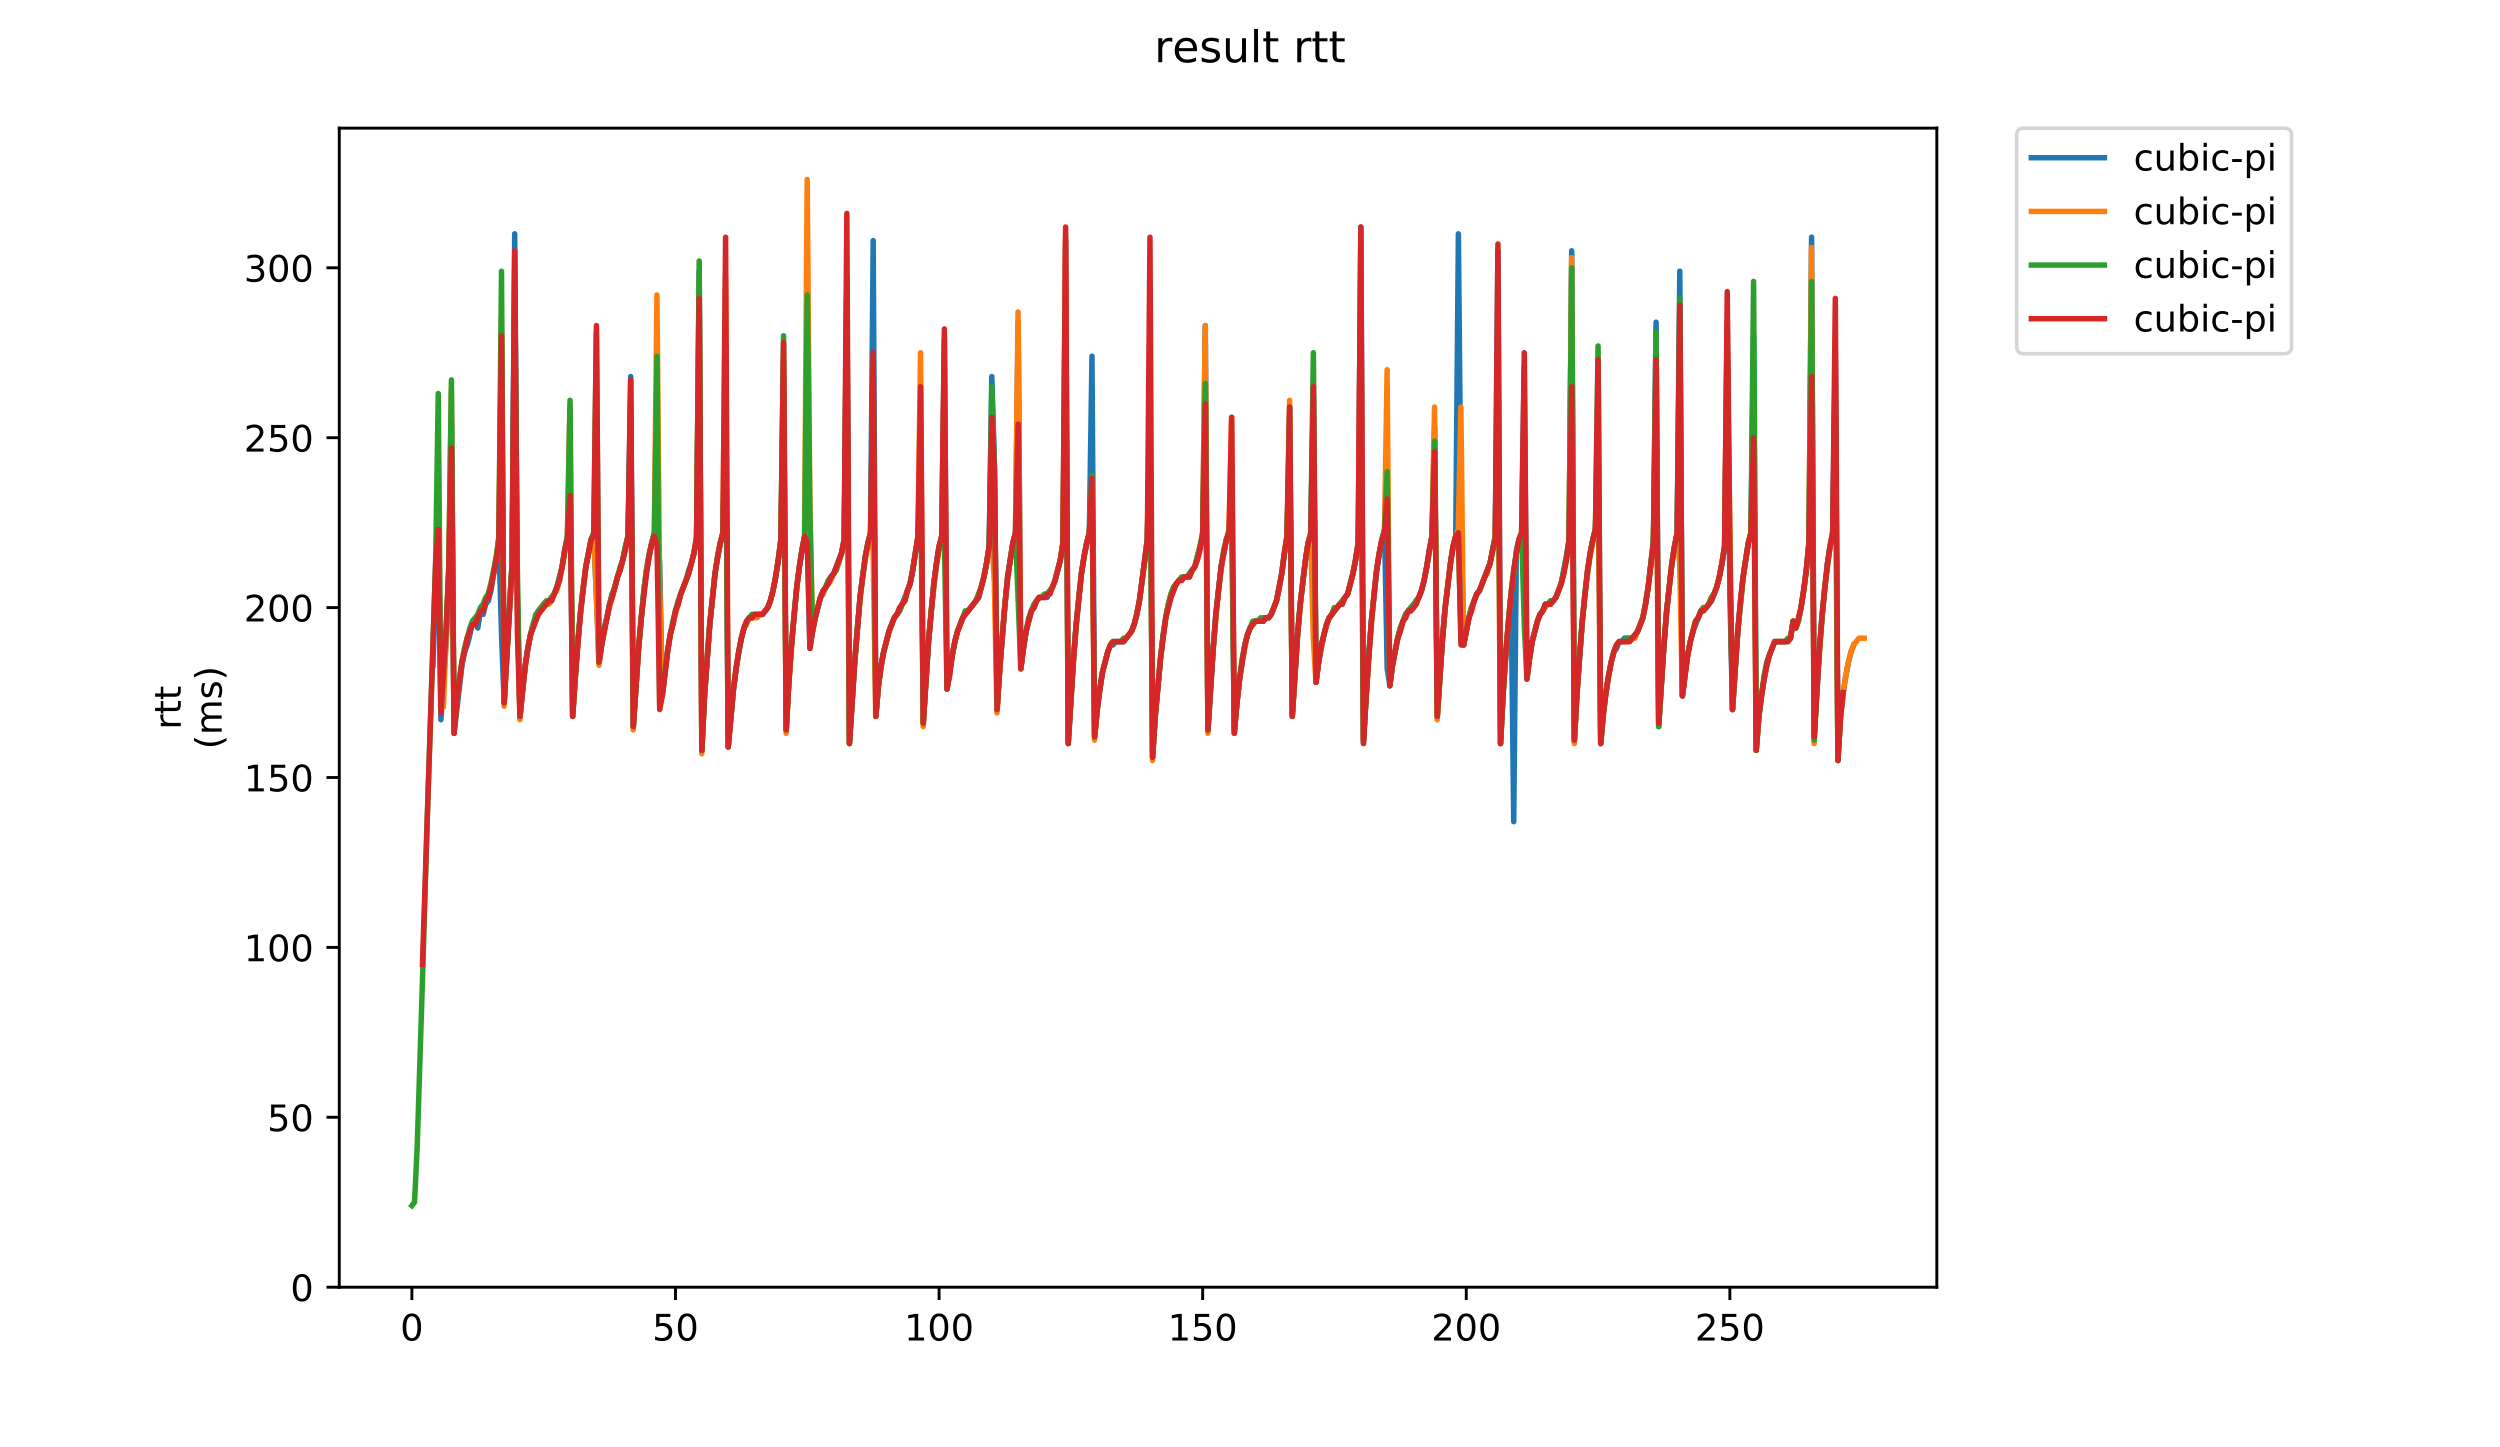 <?xml version="1.0" encoding="utf-8" standalone="no"?>
<!DOCTYPE svg PUBLIC "-//W3C//DTD SVG 1.1//EN"
  "http://www.w3.org/Graphics/SVG/1.1/DTD/svg11.dtd">
<!-- Created with matplotlib (https://matplotlib.org/) -->
<svg height="396pt" version="1.1" viewBox="0 0 684 396" width="684pt" xmlns="http://www.w3.org/2000/svg" xmlns:xlink="http://www.w3.org/1999/xlink">
 <defs>
  <style type="text/css">
*{stroke-linecap:butt;stroke-linejoin:round;}
  </style>
 </defs>
 <g id="figure_1">
  <g id="patch_1">
   <path d="M 0 396 
L 684 396 
L 684 0 
L 0 0 
z
" style="fill:#ffffff;"/>
  </g>
  <g id="axes_1">
   <g id="patch_2">
    <path d="M 92.824 352.174 
L 529.913 352.174 
L 529.913 35.062 
L 92.824 35.062 
z
" style="fill:#ffffff;"/>
   </g>
   <g id="matplotlib.axis_1">
    <g id="xtick_1">
     <g id="line2d_1">
      <defs>
       <path d="M 0 0 
L 0 3.5 
" id="me25f2b6594" style="stroke:#000000;stroke-width:0.8;"/>
      </defs>
      <g>
       <use style="stroke:#000000;stroke-width:0.8;" x="112.692" xlink:href="#me25f2b6594" y="352.174"/>
      </g>
     </g>
     <g id="text_1">
      <!-- 0 -->
      <defs>
       <path d="M 31.781 66.406 
Q 24.172 66.406 20.328 58.906 
Q 16.5 51.422 16.5 36.375 
Q 16.5 21.391 20.328 13.891 
Q 24.172 6.391 31.781 6.391 
Q 39.453 6.391 43.281 13.891 
Q 47.125 21.391 47.125 36.375 
Q 47.125 51.422 43.281 58.906 
Q 39.453 66.406 31.781 66.406 
z
M 31.781 74.219 
Q 44.047 74.219 50.516 64.516 
Q 56.984 54.828 56.984 36.375 
Q 56.984 17.969 50.516 8.266 
Q 44.047 -1.422 31.781 -1.422 
Q 19.531 -1.422 13.062 8.266 
Q 6.594 17.969 6.594 36.375 
Q 6.594 54.828 13.062 64.516 
Q 19.531 74.219 31.781 74.219 
z
" id="DejaVuSans-48"/>
      </defs>
      <g transform="translate(109.51 366.773)scale(0.1 -0.1)">
       <use xlink:href="#DejaVuSans-48"/>
      </g>
     </g>
    </g>
    <g id="xtick_2">
     <g id="line2d_2">
      <g>
       <use style="stroke:#000000;stroke-width:0.8;" x="184.811" xlink:href="#me25f2b6594" y="352.174"/>
      </g>
     </g>
     <g id="text_2">
      <!-- 50 -->
      <defs>
       <path d="M 10.797 72.906 
L 49.516 72.906 
L 49.516 64.594 
L 19.828 64.594 
L 19.828 46.734 
Q 21.969 47.469 24.109 47.828 
Q 26.266 48.188 28.422 48.188 
Q 40.625 48.188 47.75 41.5 
Q 54.891 34.812 54.891 23.391 
Q 54.891 11.625 47.562 5.094 
Q 40.234 -1.422 26.906 -1.422 
Q 22.312 -1.422 17.547 -0.641 
Q 12.797 0.141 7.719 1.703 
L 7.719 11.625 
Q 12.109 9.234 16.797 8.062 
Q 21.484 6.891 26.703 6.891 
Q 35.156 6.891 40.078 11.328 
Q 45.016 15.766 45.016 23.391 
Q 45.016 31 40.078 35.438 
Q 35.156 39.891 26.703 39.891 
Q 22.75 39.891 18.812 39.016 
Q 14.891 38.141 10.797 36.281 
z
" id="DejaVuSans-53"/>
      </defs>
      <g transform="translate(178.449 366.773)scale(0.1 -0.1)">
       <use xlink:href="#DejaVuSans-53"/>
       <use x="63.623" xlink:href="#DejaVuSans-48"/>
      </g>
     </g>
    </g>
    <g id="xtick_3">
     <g id="line2d_3">
      <g>
       <use style="stroke:#000000;stroke-width:0.8;" x="256.931" xlink:href="#me25f2b6594" y="352.174"/>
      </g>
     </g>
     <g id="text_3">
      <!-- 100 -->
      <defs>
       <path d="M 12.406 8.297 
L 28.516 8.297 
L 28.516 63.922 
L 10.984 60.406 
L 10.984 69.391 
L 28.422 72.906 
L 38.281 72.906 
L 38.281 8.297 
L 54.391 8.297 
L 54.391 0 
L 12.406 0 
z
" id="DejaVuSans-49"/>
      </defs>
      <g transform="translate(247.387 366.773)scale(0.1 -0.1)">
       <use xlink:href="#DejaVuSans-49"/>
       <use x="63.623" xlink:href="#DejaVuSans-48"/>
       <use x="127.246" xlink:href="#DejaVuSans-48"/>
      </g>
     </g>
    </g>
    <g id="xtick_4">
     <g id="line2d_4">
      <g>
       <use style="stroke:#000000;stroke-width:0.8;" x="329.051" xlink:href="#me25f2b6594" y="352.174"/>
      </g>
     </g>
     <g id="text_4">
      <!-- 150 -->
      <g transform="translate(319.507 366.773)scale(0.1 -0.1)">
       <use xlink:href="#DejaVuSans-49"/>
       <use x="63.623" xlink:href="#DejaVuSans-53"/>
       <use x="127.246" xlink:href="#DejaVuSans-48"/>
      </g>
     </g>
    </g>
    <g id="xtick_5">
     <g id="line2d_5">
      <g>
       <use style="stroke:#000000;stroke-width:0.8;" x="401.17" xlink:href="#me25f2b6594" y="352.174"/>
      </g>
     </g>
     <g id="text_5">
      <!-- 200 -->
      <defs>
       <path d="M 19.188 8.297 
L 53.609 8.297 
L 53.609 0 
L 7.328 0 
L 7.328 8.297 
Q 12.938 14.109 22.625 23.891 
Q 32.328 33.688 34.812 36.531 
Q 39.547 41.844 41.422 45.531 
Q 43.312 49.219 43.312 52.781 
Q 43.312 58.594 39.234 62.25 
Q 35.156 65.922 28.609 65.922 
Q 23.969 65.922 18.812 64.312 
Q 13.672 62.703 7.812 59.422 
L 7.812 69.391 
Q 13.766 71.781 18.938 73 
Q 24.125 74.219 28.422 74.219 
Q 39.75 74.219 46.484 68.547 
Q 53.219 62.891 53.219 53.422 
Q 53.219 48.922 51.531 44.891 
Q 49.859 40.875 45.406 35.406 
Q 44.188 33.984 37.641 27.219 
Q 31.109 20.453 19.188 8.297 
z
" id="DejaVuSans-50"/>
      </defs>
      <g transform="translate(391.627 366.773)scale(0.1 -0.1)">
       <use xlink:href="#DejaVuSans-50"/>
       <use x="63.623" xlink:href="#DejaVuSans-48"/>
       <use x="127.246" xlink:href="#DejaVuSans-48"/>
      </g>
     </g>
    </g>
    <g id="xtick_6">
     <g id="line2d_6">
      <g>
       <use style="stroke:#000000;stroke-width:0.8;" x="473.29" xlink:href="#me25f2b6594" y="352.174"/>
      </g>
     </g>
     <g id="text_6">
      <!-- 250 -->
      <g transform="translate(463.746 366.773)scale(0.1 -0.1)">
       <use xlink:href="#DejaVuSans-50"/>
       <use x="63.623" xlink:href="#DejaVuSans-53"/>
       <use x="127.246" xlink:href="#DejaVuSans-48"/>
      </g>
     </g>
    </g>
   </g>
   <g id="matplotlib.axis_2">
    <g id="ytick_1">
     <g id="line2d_7">
      <defs>
       <path d="M 0 0 
L -3.5 0 
" id="mbe9768124a" style="stroke:#000000;stroke-width:0.8;"/>
      </defs>
      <g>
       <use style="stroke:#000000;stroke-width:0.8;" x="92.824" xlink:href="#mbe9768124a" y="352.174"/>
      </g>
     </g>
     <g id="text_7">
      <!-- 0 -->
      <g transform="translate(79.461 355.973)scale(0.1 -0.1)">
       <use xlink:href="#DejaVuSans-48"/>
      </g>
     </g>
    </g>
    <g id="ytick_2">
     <g id="line2d_8">
      <g>
       <use style="stroke:#000000;stroke-width:0.8;" x="92.824" xlink:href="#mbe9768124a" y="305.69"/>
      </g>
     </g>
     <g id="text_8">
      <!-- 50 -->
      <g transform="translate(73.099 309.49)scale(0.1 -0.1)">
       <use xlink:href="#DejaVuSans-53"/>
       <use x="63.623" xlink:href="#DejaVuSans-48"/>
      </g>
     </g>
    </g>
    <g id="ytick_3">
     <g id="line2d_9">
      <g>
       <use style="stroke:#000000;stroke-width:0.8;" x="92.824" xlink:href="#mbe9768124a" y="259.207"/>
      </g>
     </g>
     <g id="text_9">
      <!-- 100 -->
      <g transform="translate(66.736 263.006)scale(0.1 -0.1)">
       <use xlink:href="#DejaVuSans-49"/>
       <use x="63.623" xlink:href="#DejaVuSans-48"/>
       <use x="127.246" xlink:href="#DejaVuSans-48"/>
      </g>
     </g>
    </g>
    <g id="ytick_4">
     <g id="line2d_10">
      <g>
       <use style="stroke:#000000;stroke-width:0.8;" x="92.824" xlink:href="#mbe9768124a" y="212.723"/>
      </g>
     </g>
     <g id="text_10">
      <!-- 150 -->
      <g transform="translate(66.736 216.522)scale(0.1 -0.1)">
       <use xlink:href="#DejaVuSans-49"/>
       <use x="63.623" xlink:href="#DejaVuSans-53"/>
       <use x="127.246" xlink:href="#DejaVuSans-48"/>
      </g>
     </g>
    </g>
    <g id="ytick_5">
     <g id="line2d_11">
      <g>
       <use style="stroke:#000000;stroke-width:0.8;" x="92.824" xlink:href="#mbe9768124a" y="166.239"/>
      </g>
     </g>
     <g id="text_11">
      <!-- 200 -->
      <g transform="translate(66.736 170.039)scale(0.1 -0.1)">
       <use xlink:href="#DejaVuSans-50"/>
       <use x="63.623" xlink:href="#DejaVuSans-48"/>
       <use x="127.246" xlink:href="#DejaVuSans-48"/>
      </g>
     </g>
    </g>
    <g id="ytick_6">
     <g id="line2d_12">
      <g>
       <use style="stroke:#000000;stroke-width:0.8;" x="92.824" xlink:href="#mbe9768124a" y="119.756"/>
      </g>
     </g>
     <g id="text_12">
      <!-- 250 -->
      <g transform="translate(66.736 123.555)scale(0.1 -0.1)">
       <use xlink:href="#DejaVuSans-50"/>
       <use x="63.623" xlink:href="#DejaVuSans-53"/>
       <use x="127.246" xlink:href="#DejaVuSans-48"/>
      </g>
     </g>
    </g>
    <g id="ytick_7">
     <g id="line2d_13">
      <g>
       <use style="stroke:#000000;stroke-width:0.8;" x="92.824" xlink:href="#mbe9768124a" y="73.272"/>
      </g>
     </g>
     <g id="text_13">
      <!-- 300 -->
      <defs>
       <path d="M 40.578 39.312 
Q 47.656 37.797 51.625 33 
Q 55.609 28.219 55.609 21.188 
Q 55.609 10.406 48.188 4.484 
Q 40.766 -1.422 27.094 -1.422 
Q 22.516 -1.422 17.656 -0.516 
Q 12.797 0.391 7.625 2.203 
L 7.625 11.719 
Q 11.719 9.328 16.594 8.109 
Q 21.484 6.891 26.812 6.891 
Q 36.078 6.891 40.938 10.547 
Q 45.797 14.203 45.797 21.188 
Q 45.797 27.641 41.281 31.266 
Q 36.766 34.906 28.719 34.906 
L 20.219 34.906 
L 20.219 43.016 
L 29.109 43.016 
Q 36.375 43.016 40.234 45.922 
Q 44.094 48.828 44.094 54.297 
Q 44.094 59.906 40.109 62.906 
Q 36.141 65.922 28.719 65.922 
Q 24.656 65.922 20.016 65.031 
Q 15.375 64.156 9.812 62.312 
L 9.812 71.094 
Q 15.438 72.656 20.344 73.438 
Q 25.25 74.219 29.594 74.219 
Q 40.828 74.219 47.359 69.109 
Q 53.906 64.016 53.906 55.328 
Q 53.906 49.266 50.438 45.094 
Q 46.969 40.922 40.578 39.312 
z
" id="DejaVuSans-51"/>
      </defs>
      <g transform="translate(66.736 77.071)scale(0.1 -0.1)">
       <use xlink:href="#DejaVuSans-51"/>
       <use x="63.623" xlink:href="#DejaVuSans-48"/>
       <use x="127.246" xlink:href="#DejaVuSans-48"/>
      </g>
     </g>
    </g>
    <g id="text_14">
     <!-- rtt -->
     <defs>
      <path d="M 41.109 46.297 
Q 39.594 47.172 37.812 47.578 
Q 36.031 48 33.891 48 
Q 26.266 48 22.188 43.047 
Q 18.109 38.094 18.109 28.812 
L 18.109 0 
L 9.078 0 
L 9.078 54.688 
L 18.109 54.688 
L 18.109 46.188 
Q 20.953 51.172 25.484 53.578 
Q 30.031 56 36.531 56 
Q 37.453 56 38.578 55.875 
Q 39.703 55.766 41.062 55.516 
z
" id="DejaVuSans-114"/>
      <path d="M 18.312 70.219 
L 18.312 54.688 
L 36.812 54.688 
L 36.812 47.703 
L 18.312 47.703 
L 18.312 18.016 
Q 18.312 11.328 20.141 9.422 
Q 21.969 7.516 27.594 7.516 
L 36.812 7.516 
L 36.812 0 
L 27.594 0 
Q 17.188 0 13.234 3.875 
Q 9.281 7.766 9.281 18.016 
L 9.281 47.703 
L 2.688 47.703 
L 2.688 54.688 
L 9.281 54.688 
L 9.281 70.219 
z
" id="DejaVuSans-116"/>
     </defs>
     <g transform="translate(49.459 199.594)rotate(-90)scale(0.1 -0.1)">
      <use xlink:href="#DejaVuSans-114"/>
      <use x="41.113" xlink:href="#DejaVuSans-116"/>
      <use x="80.322" xlink:href="#DejaVuSans-116"/>
     </g>
     <!-- (ms) -->
     <defs>
      <path d="M 31 75.875 
Q 24.469 64.656 21.281 53.656 
Q 18.109 42.672 18.109 31.391 
Q 18.109 20.125 21.312 9.062 
Q 24.516 -2 31 -13.188 
L 23.188 -13.188 
Q 15.875 -1.703 12.234 9.375 
Q 8.594 20.453 8.594 31.391 
Q 8.594 42.281 12.203 53.312 
Q 15.828 64.359 23.188 75.875 
z
" id="DejaVuSans-40"/>
      <path d="M 52 44.188 
Q 55.375 50.25 60.062 53.125 
Q 64.75 56 71.094 56 
Q 79.641 56 84.281 50.016 
Q 88.922 44.047 88.922 33.016 
L 88.922 0 
L 79.891 0 
L 79.891 32.719 
Q 79.891 40.578 77.094 44.375 
Q 74.312 48.188 68.609 48.188 
Q 61.625 48.188 57.562 43.547 
Q 53.516 38.922 53.516 30.906 
L 53.516 0 
L 44.484 0 
L 44.484 32.719 
Q 44.484 40.625 41.703 44.406 
Q 38.922 48.188 33.109 48.188 
Q 26.219 48.188 22.156 43.531 
Q 18.109 38.875 18.109 30.906 
L 18.109 0 
L 9.078 0 
L 9.078 54.688 
L 18.109 54.688 
L 18.109 46.188 
Q 21.188 51.219 25.484 53.609 
Q 29.781 56 35.688 56 
Q 41.656 56 45.828 52.969 
Q 50 49.953 52 44.188 
z
" id="DejaVuSans-109"/>
      <path d="M 44.281 53.078 
L 44.281 44.578 
Q 40.484 46.531 36.375 47.5 
Q 32.281 48.484 27.875 48.484 
Q 21.188 48.484 17.844 46.438 
Q 14.5 44.391 14.5 40.281 
Q 14.5 37.156 16.891 35.375 
Q 19.281 33.594 26.516 31.984 
L 29.594 31.297 
Q 39.156 29.25 43.188 25.516 
Q 47.219 21.781 47.219 15.094 
Q 47.219 7.469 41.188 3.016 
Q 35.156 -1.422 24.609 -1.422 
Q 20.219 -1.422 15.453 -0.562 
Q 10.688 0.297 5.422 2 
L 5.422 11.281 
Q 10.406 8.688 15.234 7.391 
Q 20.062 6.109 24.812 6.109 
Q 31.156 6.109 34.562 8.281 
Q 37.984 10.453 37.984 14.406 
Q 37.984 18.062 35.516 20.016 
Q 33.062 21.969 24.703 23.781 
L 21.578 24.516 
Q 13.234 26.266 9.516 29.906 
Q 5.812 33.547 5.812 39.891 
Q 5.812 47.609 11.281 51.797 
Q 16.75 56 26.812 56 
Q 31.781 56 36.172 55.266 
Q 40.578 54.547 44.281 53.078 
z
" id="DejaVuSans-115"/>
      <path d="M 8.016 75.875 
L 15.828 75.875 
Q 23.141 64.359 26.781 53.312 
Q 30.422 42.281 30.422 31.391 
Q 30.422 20.453 26.781 9.375 
Q 23.141 -1.703 15.828 -13.188 
L 8.016 -13.188 
Q 14.5 -2 17.703 9.062 
Q 20.906 20.125 20.906 31.391 
Q 20.906 42.672 17.703 53.656 
Q 14.5 64.656 8.016 75.875 
z
" id="DejaVuSans-41"/>
     </defs>
     <g transform="translate(60.657 204.995)rotate(-90)scale(0.1 -0.1)">
      <use xlink:href="#DejaVuSans-40"/>
      <use x="39.014" xlink:href="#DejaVuSans-109"/>
      <use x="136.426" xlink:href="#DejaVuSans-115"/>
      <use x="188.525" xlink:href="#DejaVuSans-41"/>
     </g>
    </g>
   </g>
   <g id="line2d_14">
    <path clip-path="url(#pdba0f4f254)" d="M 118.464 182.044 
L 119.906 139.279 
L 120.628 196.919 
L 122.07 175.536 
L 122.791 161.591 
L 123.512 116.037 
L 124.234 200.637 
L 126.397 182.044 
L 127.118 178.325 
L 127.84 176.466 
L 128.561 173.677 
L 129.282 169.958 
L 130.003 169.958 
L 130.724 171.817 
L 131.446 167.169 
L 132.167 168.099 
L 132.888 165.31 
L 133.609 164.38 
L 134.33 161.591 
L 135.052 156.943 
L 135.773 153.224 
L 136.494 147.646 
L 137.215 173.677 
L 137.936 192.27 
L 140.1 154.154 
L 140.821 63.975 
L 141.542 163.45 
L 142.264 195.989 
L 143.706 182.044 
L 144.427 177.396 
L 145.148 173.677 
L 145.87 170.888 
L 147.312 167.169 
L 148.754 165.31 
L 149.476 165.31 
L 151.639 162.521 
L 152.36 160.661 
L 153.803 155.083 
L 154.524 150.435 
L 155.245 146.716 
L 155.966 129.982 
L 156.688 195.989 
L 157.409 184.833 
L 158.851 167.169 
L 160.293 155.083 
L 161.736 147.646 
L 162.457 145.787 
L 163.899 181.114 
L 165.342 171.817 
L 166.063 169.028 
L 166.784 165.31 
L 167.505 162.521 
L 168.227 160.661 
L 168.948 157.872 
L 169.669 156.013 
L 170.39 153.224 
L 171.111 149.505 
L 171.833 146.716 
L 172.554 103.022 
L 173.275 198.778 
L 174.717 177.396 
L 176.16 161.591 
L 176.881 156.013 
L 178.323 148.576 
L 179.045 145.787 
L 179.766 144.857 
L 180.487 154.154 
L 181.208 190.411 
L 182.651 178.325 
L 183.372 173.677 
L 184.093 170.888 
L 184.814 167.169 
L 185.535 165.31 
L 186.257 162.521 
L 188.42 156.943 
L 189.863 151.365 
L 190.584 147.646 
L 191.305 74.202 
L 192.026 205.286 
L 192.747 190.411 
L 194.19 170.888 
L 195.632 156.943 
L 196.353 152.294 
L 197.075 148.576 
L 197.796 145.787 
L 198.517 112.318 
L 199.238 204.356 
L 200.681 188.552 
L 201.402 182.974 
L 202.123 178.325 
L 202.844 174.607 
L 203.565 171.817 
L 204.287 169.958 
L 205.008 169.028 
L 205.729 169.028 
L 206.45 168.099 
L 208.614 168.099 
L 210.056 166.239 
L 210.777 164.38 
L 211.498 161.591 
L 212.22 157.872 
L 212.941 153.224 
L 213.662 147.646 
L 214.383 103.022 
L 215.104 199.708 
L 215.826 186.692 
L 216.547 176.466 
L 217.989 160.661 
L 218.71 155.083 
L 219.432 150.435 
L 220.153 146.716 
L 220.874 147.646 
L 221.595 177.396 
L 222.316 172.747 
L 223.038 169.028 
L 224.48 163.45 
L 225.201 162.521 
L 226.644 158.802 
L 228.086 156.943 
L 230.25 151.365 
L 230.971 147.646 
L 231.692 77.92 
L 232.413 203.426 
L 233.856 181.114 
L 235.298 163.45 
L 236.74 152.294 
L 237.462 148.576 
L 238.183 145.787 
L 238.904 65.835 
L 239.625 195.989 
L 240.346 187.622 
L 241.068 182.044 
L 241.789 178.325 
L 243.231 172.747 
L 244.674 169.028 
L 246.116 167.169 
L 249.001 159.732 
L 249.722 156.013 
L 251.164 146.716 
L 251.886 115.107 
L 252.607 197.848 
L 254.049 175.536 
L 255.492 159.732 
L 256.213 154.154 
L 256.934 149.505 
L 257.655 146.716 
L 258.376 92.795 
L 259.098 188.552 
L 260.54 179.255 
L 261.261 175.536 
L 261.982 172.747 
L 264.146 167.169 
L 264.867 167.169 
L 267.752 163.45 
L 269.194 157.872 
L 269.915 154.154 
L 270.637 149.505 
L 271.358 103.022 
L 272.079 128.123 
L 272.8 194.13 
L 273.521 182.974 
L 274.964 165.31 
L 275.685 157.872 
L 277.127 148.576 
L 277.849 145.787 
L 278.57 88.147 
L 279.291 182.974 
L 280.012 177.396 
L 280.733 172.747 
L 282.176 167.169 
L 282.897 166.239 
L 283.618 164.38 
L 284.339 163.45 
L 286.503 163.45 
L 287.224 161.591 
L 287.945 160.661 
L 288.667 158.802 
L 290.109 153.224 
L 290.83 148.576 
L 291.551 65.835 
L 292.273 203.426 
L 293.715 180.185 
L 294.436 170.888 
L 295.879 156.943 
L 296.6 152.294 
L 297.321 148.576 
L 298.042 145.787 
L 298.763 97.444 
L 299.485 201.567 
L 300.206 194.13 
L 300.927 188.552 
L 301.648 183.903 
L 303.091 178.325 
L 303.812 176.466 
L 304.533 176.466 
L 305.254 175.536 
L 307.418 175.536 
L 309.581 172.747 
L 310.303 170.888 
L 311.024 168.099 
L 311.745 164.38 
L 313.908 147.646 
L 314.63 116.037 
L 315.351 207.145 
L 316.072 195.989 
L 317.514 180.185 
L 318.236 173.677 
L 318.957 169.028 
L 319.678 165.31 
L 320.399 162.521 
L 321.12 160.661 
L 322.563 158.802 
L 323.284 158.802 
L 324.005 157.872 
L 324.726 157.872 
L 326.89 155.083 
L 329.054 146.716 
L 329.775 89.077 
L 330.496 199.708 
L 331.938 177.396 
L 332.66 168.099 
L 334.102 155.083 
L 335.544 147.646 
L 336.266 145.787 
L 336.987 141.138 
L 337.708 200.637 
L 338.429 192.27 
L 339.15 185.763 
L 340.593 176.466 
L 341.314 173.677 
L 342.035 171.817 
L 343.478 169.958 
L 344.92 169.958 
L 345.641 169.028 
L 347.084 169.028 
L 347.805 168.099 
L 349.247 164.38 
L 350.69 156.943 
L 351.411 151.365 
L 352.132 146.716 
L 352.853 119.756 
L 353.574 195.989 
L 355.017 173.677 
L 355.738 165.31 
L 357.18 153.224 
L 357.902 148.576 
L 358.623 145.787 
L 359.344 108.6 
L 360.065 186.692 
L 360.786 181.114 
L 362.229 173.677 
L 362.95 170.888 
L 363.671 169.028 
L 368.719 162.521 
L 370.162 156.943 
L 370.883 153.224 
L 371.604 148.576 
L 372.325 62.116 
L 373.047 202.497 
L 374.489 179.255 
L 375.21 169.958 
L 376.653 156.013 
L 377.374 151.365 
L 378.095 147.646 
L 378.816 144.857 
L 379.537 182.974 
L 380.259 187.622 
L 380.98 182.044 
L 382.422 174.607 
L 383.143 171.817 
L 384.586 168.099 
L 388.192 163.45 
L 388.913 161.591 
L 389.634 158.802 
L 390.355 155.083 
L 391.077 150.435 
L 391.798 146.716 
L 392.519 116.967 
L 393.24 195.989 
L 394.683 174.607 
L 395.404 166.239 
L 396.846 154.154 
L 397.567 149.505 
L 398.289 146.716 
L 399.01 63.975 
L 399.731 141.138 
L 400.452 176.466 
L 401.895 169.028 
L 402.616 166.239 
L 404.058 162.521 
L 404.779 161.591 
L 407.664 154.154 
L 409.107 146.716 
L 409.828 68.624 
L 410.549 203.426 
L 411.27 189.481 
L 412.713 169.958 
L 413.434 162.521 
L 414.155 224.809 
L 414.876 150.435 
L 415.597 147.646 
L 416.318 145.787 
L 417.04 100.233 
L 417.761 185.763 
L 418.482 180.185 
L 419.203 175.536 
L 420.646 169.958 
L 421.367 168.099 
L 422.088 167.169 
L 422.809 165.31 
L 423.53 165.31 
L 424.252 164.38 
L 424.973 164.38 
L 425.694 163.45 
L 427.136 159.732 
L 428.579 152.294 
L 429.3 147.646 
L 430.021 68.624 
L 430.742 202.497 
L 431.464 189.481 
L 432.906 169.958 
L 433.627 162.521 
L 435.07 151.365 
L 435.791 147.646 
L 436.512 144.857 
L 437.233 120.685 
L 437.954 203.426 
L 438.676 195.059 
L 439.397 189.481 
L 440.118 184.833 
L 440.839 181.114 
L 441.56 178.325 
L 442.282 177.396 
L 443.003 175.536 
L 443.724 175.536 
L 444.445 174.607 
L 446.609 174.607 
L 448.051 172.747 
L 449.494 169.028 
L 450.215 165.31 
L 450.936 160.661 
L 452.378 148.576 
L 453.1 88.147 
L 453.821 198.778 
L 455.263 176.466 
L 455.984 167.169 
L 457.427 154.154 
L 458.148 149.505 
L 458.869 145.787 
L 459.59 74.202 
L 460.312 190.411 
L 461.754 179.255 
L 462.475 175.536 
L 463.196 172.747 
L 465.36 167.169 
L 466.081 166.239 
L 466.802 166.239 
L 468.245 164.38 
L 469.687 160.661 
L 470.408 157.872 
L 471.129 154.154 
L 471.851 149.505 
L 472.572 88.147 
L 473.293 162.521 
L 474.014 194.13 
L 475.457 172.747 
L 476.899 157.872 
L 478.341 148.576 
L 479.063 145.787 
L 479.784 91.866 
L 480.505 205.286 
L 481.226 195.989 
L 481.947 190.411 
L 482.669 185.763 
L 483.39 182.044 
L 484.111 179.255 
L 485.553 175.536 
L 489.159 175.536 
L 489.881 174.607 
L 490.602 169.958 
L 491.323 171.817 
L 492.044 169.958 
L 492.765 166.239 
L 493.487 161.591 
L 494.208 156.013 
L 494.929 148.576 
L 495.65 64.905 
L 496.371 201.567 
L 497.814 177.396 
L 498.535 168.099 
L 499.977 154.154 
L 500.699 149.505 
L 501.42 145.787 
L 502.141 95.584 
L 502.862 208.075 
L 503.583 195.989 
L 504.305 189.481 
L 505.026 184.833 
L 505.747 181.114 
L 506.468 178.325 
L 507.189 176.466 
L 507.189 176.466 
" style="fill:none;stroke:#1f77b4;stroke-linecap:square;stroke-width:1.5;"/>
   </g>
   <g id="line2d_15">
    <path clip-path="url(#pdba0f4f254)" d="M 121.32 193.2 
L 122.762 156.943 
L 123.484 106.74 
L 124.205 200.637 
L 124.926 192.27 
L 126.368 181.114 
L 127.09 177.396 
L 127.811 174.607 
L 129.253 170.888 
L 130.696 169.028 
L 131.417 167.169 
L 132.138 166.239 
L 133.58 162.521 
L 135.023 156.943 
L 135.744 153.224 
L 136.465 147.646 
L 137.186 87.217 
L 137.908 193.2 
L 139.35 167.169 
L 140.071 155.083 
L 140.792 92.795 
L 141.514 162.521 
L 142.235 196.919 
L 142.956 188.552 
L 144.398 177.396 
L 145.12 173.677 
L 145.841 170.888 
L 146.562 169.028 
L 147.283 168.099 
L 148.004 166.239 
L 148.725 165.31 
L 150.168 165.31 
L 150.889 164.38 
L 151.61 162.521 
L 152.331 161.591 
L 153.053 158.802 
L 155.216 147.646 
L 155.937 111.389 
L 156.659 195.989 
L 158.101 175.536 
L 159.543 160.661 
L 160.265 155.083 
L 161.707 147.646 
L 162.428 145.787 
L 163.149 162.521 
L 163.871 182.044 
L 164.592 176.466 
L 166.034 169.028 
L 168.919 157.872 
L 169.64 156.013 
L 171.083 150.435 
L 171.804 146.716 
L 172.525 123.474 
L 173.246 199.708 
L 174.689 177.396 
L 175.41 169.028 
L 176.852 156.013 
L 178.295 148.576 
L 179.016 145.787 
L 179.737 80.709 
L 180.458 158.802 
L 181.179 190.411 
L 182.622 178.325 
L 183.343 173.677 
L 186.228 162.521 
L 188.391 156.943 
L 189.834 151.365 
L 190.555 147.646 
L 191.276 76.991 
L 191.997 206.215 
L 192.719 191.341 
L 193.44 180.185 
L 194.161 170.888 
L 195.603 156.943 
L 196.325 152.294 
L 197.046 148.576 
L 197.767 145.787 
L 198.488 76.061 
L 199.209 204.356 
L 200.652 188.552 
L 201.373 182.974 
L 202.094 178.325 
L 202.815 174.607 
L 203.536 171.817 
L 204.258 170.888 
L 204.979 169.028 
L 207.142 169.028 
L 207.864 168.099 
L 208.585 168.099 
L 210.027 166.239 
L 210.748 164.38 
L 211.47 161.591 
L 212.191 157.872 
L 212.912 153.224 
L 213.633 147.646 
L 214.354 98.373 
L 215.076 200.637 
L 215.797 187.622 
L 217.239 168.099 
L 218.682 155.083 
L 219.403 150.435 
L 220.124 146.716 
L 220.845 49.101 
L 221.566 137.42 
L 222.288 172.747 
L 223.009 169.028 
L 224.451 163.45 
L 225.172 162.521 
L 225.894 160.661 
L 227.336 158.802 
L 228.057 156.943 
L 228.778 156.013 
L 229.5 154.154 
L 230.221 151.365 
L 230.942 147.646 
L 231.663 103.022 
L 232.384 203.426 
L 233.827 181.114 
L 234.548 171.817 
L 235.99 157.872 
L 236.712 153.224 
L 238.154 145.787 
L 238.875 150.435 
L 239.596 195.989 
L 240.318 187.622 
L 241.76 178.325 
L 243.202 172.747 
L 244.645 169.028 
L 246.087 167.169 
L 246.808 165.31 
L 247.53 164.38 
L 248.251 161.591 
L 248.972 159.732 
L 249.693 156.013 
L 250.414 151.365 
L 251.135 147.646 
L 251.857 96.514 
L 252.578 198.778 
L 253.299 185.763 
L 254.02 175.536 
L 254.741 167.169 
L 256.184 155.083 
L 256.905 150.435 
L 257.626 146.716 
L 258.347 99.303 
L 259.069 187.622 
L 259.79 184.833 
L 260.511 179.255 
L 261.232 175.536 
L 261.953 172.747 
L 263.396 169.028 
L 267.002 164.38 
L 268.444 160.661 
L 269.165 157.872 
L 270.608 150.435 
L 271.329 145.787 
L 272.05 159.732 
L 272.771 195.059 
L 274.214 173.677 
L 274.935 165.31 
L 276.377 153.224 
L 277.099 148.576 
L 277.82 145.787 
L 278.541 85.358 
L 279.262 182.974 
L 279.983 177.396 
L 280.705 172.747 
L 282.147 167.169 
L 282.868 166.239 
L 283.589 164.38 
L 284.311 163.45 
L 285.753 163.45 
L 286.474 162.521 
L 287.195 162.521 
L 288.638 158.802 
L 290.08 153.224 
L 290.801 148.576 
L 291.523 64.905 
L 292.244 202.497 
L 293.686 181.114 
L 295.129 163.45 
L 295.85 156.943 
L 296.571 152.294 
L 297.292 148.576 
L 298.013 145.787 
L 298.735 133.701 
L 299.456 202.497 
L 300.177 194.13 
L 300.898 188.552 
L 301.619 183.903 
L 303.062 178.325 
L 303.783 176.466 
L 304.504 175.536 
L 307.389 175.536 
L 309.552 172.747 
L 310.274 170.888 
L 310.995 168.099 
L 311.716 164.38 
L 312.437 159.732 
L 313.88 147.646 
L 314.601 111.389 
L 315.322 208.075 
L 316.043 195.989 
L 317.486 180.185 
L 318.928 169.028 
L 319.649 165.31 
L 320.37 162.521 
L 321.092 160.661 
L 322.534 158.802 
L 323.255 158.802 
L 323.976 157.872 
L 325.419 157.872 
L 326.14 156.013 
L 326.861 155.083 
L 329.025 146.716 
L 329.746 89.077 
L 330.467 200.637 
L 331.188 187.622 
L 331.91 177.396 
L 333.352 161.591 
L 334.073 156.013 
L 334.794 151.365 
L 335.516 147.646 
L 336.237 145.787 
L 336.958 114.178 
L 337.679 200.637 
L 338.4 192.27 
L 339.122 185.763 
L 339.843 181.114 
L 341.285 173.677 
L 342.006 171.817 
L 343.449 169.958 
L 345.612 169.958 
L 346.334 169.028 
L 347.055 169.028 
L 347.776 168.099 
L 349.218 164.38 
L 349.94 161.591 
L 350.661 156.943 
L 351.382 151.365 
L 352.103 146.716 
L 352.824 109.529 
L 353.545 195.989 
L 354.988 173.677 
L 356.43 158.802 
L 357.151 153.224 
L 357.873 148.576 
L 358.594 145.787 
L 359.315 174.607 
L 360.036 186.692 
L 360.757 181.114 
L 362.2 173.677 
L 362.921 170.888 
L 363.642 169.028 
L 364.363 168.099 
L 365.085 166.239 
L 365.806 166.239 
L 368.691 162.521 
L 370.133 156.943 
L 370.854 153.224 
L 371.575 148.576 
L 372.297 71.413 
L 373.018 202.497 
L 374.46 180.185 
L 375.903 162.521 
L 376.624 156.013 
L 377.345 151.365 
L 378.066 147.646 
L 378.787 145.787 
L 379.509 101.162 
L 380.23 187.622 
L 380.951 182.044 
L 382.393 174.607 
L 383.115 171.817 
L 384.557 168.099 
L 385.999 166.239 
L 386.721 166.239 
L 387.442 164.38 
L 388.163 163.45 
L 388.884 161.591 
L 389.605 158.802 
L 391.048 151.365 
L 391.769 146.716 
L 392.49 111.389 
L 393.211 196.919 
L 394.654 174.607 
L 395.375 166.239 
L 396.817 154.154 
L 397.539 149.505 
L 398.26 146.716 
L 398.981 144.857 
L 399.702 111.389 
L 400.423 176.466 
L 401.866 169.028 
L 402.587 166.239 
L 404.029 162.521 
L 404.75 161.591 
L 406.193 157.872 
L 406.914 156.943 
L 408.356 151.365 
L 409.078 146.716 
L 409.799 113.248 
L 410.52 203.426 
L 411.241 189.481 
L 412.684 169.958 
L 413.405 162.521 
L 414.847 151.365 
L 415.568 147.646 
L 416.29 145.787 
L 417.011 111.389 
L 417.732 185.763 
L 418.453 180.185 
L 419.174 175.536 
L 420.617 169.958 
L 421.338 168.099 
L 423.502 165.31 
L 424.223 165.31 
L 425.665 163.45 
L 427.108 159.732 
L 427.829 156.943 
L 428.55 153.224 
L 429.271 148.576 
L 429.992 70.483 
L 430.714 203.426 
L 432.156 179.255 
L 433.598 162.521 
L 434.32 156.943 
L 435.041 152.294 
L 436.483 144.857 
L 437.204 127.193 
L 437.926 203.426 
L 439.368 189.481 
L 440.089 184.833 
L 440.81 181.114 
L 441.532 178.325 
L 442.253 176.466 
L 442.974 175.536 
L 445.859 175.536 
L 446.58 174.607 
L 447.301 174.607 
L 449.465 169.028 
L 450.186 165.31 
L 450.907 160.661 
L 451.628 155.083 
L 452.35 148.576 
L 453.071 109.529 
L 453.792 198.778 
L 455.234 176.466 
L 456.677 160.661 
L 457.398 154.154 
L 458.119 149.505 
L 458.84 146.716 
L 459.561 154.154 
L 460.283 190.411 
L 461.725 179.255 
L 462.446 175.536 
L 463.889 169.958 
L 464.61 169.028 
L 465.331 167.169 
L 466.052 166.239 
L 466.773 166.239 
L 467.495 165.31 
L 468.216 163.45 
L 468.937 162.521 
L 469.658 160.661 
L 470.379 157.872 
L 471.101 154.154 
L 471.822 149.505 
L 472.543 90.936 
L 473.985 194.13 
L 475.428 172.747 
L 476.87 158.802 
L 477.591 153.224 
L 478.313 148.576 
L 479.034 145.787 
L 479.755 115.107 
L 480.476 205.286 
L 481.197 195.989 
L 481.919 190.411 
L 482.64 185.763 
L 483.361 182.044 
L 484.082 179.255 
L 485.525 175.536 
L 489.131 175.536 
L 489.852 174.607 
L 490.573 169.958 
L 491.294 171.817 
L 492.015 169.958 
L 492.737 166.239 
L 493.458 161.591 
L 494.179 156.013 
L 494.9 148.576 
L 495.621 67.694 
L 496.343 203.426 
L 497.064 188.552 
L 498.506 169.028 
L 499.227 160.661 
L 500.67 149.505 
L 501.391 145.787 
L 502.112 116.037 
L 502.833 208.075 
L 503.555 195.989 
L 504.276 189.481 
L 504.997 184.833 
L 505.718 181.114 
L 506.439 178.325 
L 507.16 176.466 
L 508.603 174.607 
L 510.045 174.607 
L 510.045 174.607 
" style="fill:none;stroke:#ff7f0e;stroke-linecap:square;stroke-width:1.5;"/>
   </g>
   <g id="line2d_16">
    <path clip-path="url(#pdba0f4f254)" d="M 112.692 329.862 
L 113.413 328.932 
L 114.134 314.058 
L 115.576 268.504 
L 117.019 220.161 
L 119.182 154.154 
L 119.904 107.67 
L 120.625 193.2 
L 122.067 171.817 
L 122.788 155.083 
L 123.51 103.951 
L 124.231 199.708 
L 125.673 185.763 
L 126.394 181.114 
L 127.116 177.396 
L 128.558 171.817 
L 129.279 169.958 
L 130.722 168.099 
L 131.443 166.239 
L 132.164 165.31 
L 132.885 163.45 
L 133.606 162.521 
L 134.328 159.732 
L 135.77 152.294 
L 136.491 146.716 
L 137.212 74.202 
L 137.933 192.27 
L 139.376 166.239 
L 140.097 154.154 
L 140.818 74.202 
L 141.539 155.083 
L 142.261 195.989 
L 143.703 182.044 
L 144.424 177.396 
L 145.145 173.677 
L 146.588 168.099 
L 149.473 164.38 
L 150.194 164.38 
L 151.636 162.521 
L 152.357 160.661 
L 153.8 155.083 
L 154.521 150.435 
L 155.242 146.716 
L 155.963 109.529 
L 156.685 195.989 
L 158.127 174.607 
L 159.569 160.661 
L 160.291 155.083 
L 161.733 147.646 
L 162.454 145.787 
L 163.175 90.936 
L 163.897 181.114 
L 165.339 171.817 
L 166.06 169.028 
L 166.781 165.31 
L 167.503 162.521 
L 168.224 160.661 
L 169.666 155.083 
L 170.387 153.224 
L 171.109 149.505 
L 171.83 146.716 
L 172.551 110.459 
L 173.272 198.778 
L 174.715 177.396 
L 176.157 161.591 
L 176.878 156.013 
L 177.599 151.365 
L 179.042 145.787 
L 179.763 97.444 
L 180.484 193.2 
L 181.205 189.481 
L 182.648 178.325 
L 183.369 173.677 
L 184.09 169.958 
L 185.533 164.38 
L 187.696 158.802 
L 188.417 156.013 
L 189.138 154.154 
L 189.86 151.365 
L 190.581 147.646 
L 191.302 71.413 
L 192.023 205.286 
L 192.744 190.411 
L 194.187 170.888 
L 195.629 156.943 
L 196.35 152.294 
L 197.072 148.576 
L 197.793 145.787 
L 198.514 108.6 
L 199.235 204.356 
L 200.678 188.552 
L 201.399 182.974 
L 202.12 178.325 
L 202.841 174.607 
L 203.562 171.817 
L 204.284 169.958 
L 205.726 168.099 
L 208.611 168.099 
L 210.053 166.239 
L 210.774 164.38 
L 211.496 161.591 
L 212.217 157.872 
L 212.938 153.224 
L 213.659 147.646 
L 214.38 91.866 
L 215.102 199.708 
L 215.823 186.692 
L 216.544 176.466 
L 217.986 160.661 
L 218.708 155.083 
L 219.429 150.435 
L 220.15 146.716 
L 220.871 80.709 
L 221.592 141.138 
L 222.314 172.747 
L 223.035 169.028 
L 224.477 163.45 
L 225.198 161.591 
L 225.92 160.661 
L 226.641 158.802 
L 228.804 156.013 
L 229.526 153.224 
L 230.247 151.365 
L 230.968 147.646 
L 231.689 76.061 
L 232.41 203.426 
L 233.853 181.114 
L 235.295 163.45 
L 236.738 152.294 
L 237.459 148.576 
L 238.18 145.787 
L 238.901 99.303 
L 239.622 195.989 
L 240.343 187.622 
L 241.065 182.044 
L 241.786 178.325 
L 243.228 172.747 
L 244.671 169.028 
L 246.113 167.169 
L 246.834 165.31 
L 247.555 164.38 
L 248.277 161.591 
L 248.998 159.732 
L 249.719 156.013 
L 251.161 146.716 
L 251.883 131.842 
L 252.604 197.848 
L 254.046 175.536 
L 255.489 159.732 
L 256.21 154.154 
L 256.931 149.505 
L 257.652 146.716 
L 258.373 147.646 
L 259.095 188.552 
L 260.537 179.255 
L 261.258 175.536 
L 261.979 172.747 
L 264.143 167.169 
L 264.864 167.169 
L 267.028 164.38 
L 268.47 160.661 
L 269.191 157.872 
L 269.913 154.154 
L 270.634 149.505 
L 271.355 105.811 
L 272.076 127.193 
L 272.797 194.13 
L 273.519 182.974 
L 274.961 165.31 
L 275.682 157.872 
L 277.125 148.576 
L 277.846 145.787 
L 279.288 182.974 
L 280.009 177.396 
L 280.731 172.747 
L 281.452 169.028 
L 282.894 165.31 
L 284.337 163.45 
L 285.058 163.45 
L 285.779 162.521 
L 286.5 162.521 
L 287.943 160.661 
L 288.664 158.802 
L 290.106 153.224 
L 290.827 148.576 
L 291.548 90.006 
L 292.27 203.426 
L 293.712 180.185 
L 294.433 170.888 
L 295.876 156.943 
L 296.597 152.294 
L 297.318 148.576 
L 298.039 145.787 
L 298.76 129.982 
L 299.482 201.567 
L 300.203 194.13 
L 300.924 188.552 
L 301.645 183.903 
L 303.088 178.325 
L 303.809 176.466 
L 304.53 175.536 
L 306.694 175.536 
L 307.415 174.607 
L 308.136 174.607 
L 309.578 172.747 
L 310.3 170.888 
L 311.021 168.099 
L 311.742 164.38 
L 313.906 147.646 
L 314.627 116.967 
L 315.348 207.145 
L 316.069 195.989 
L 317.512 180.185 
L 318.233 173.677 
L 318.954 169.028 
L 319.675 165.31 
L 320.396 162.521 
L 321.118 160.661 
L 323.281 157.872 
L 324.724 157.872 
L 326.887 155.083 
L 328.33 149.505 
L 329.051 145.787 
L 329.772 104.881 
L 330.493 199.708 
L 331.936 177.396 
L 332.657 168.099 
L 334.099 155.083 
L 334.82 150.435 
L 336.263 144.857 
L 336.984 138.349 
L 337.705 199.708 
L 339.148 185.763 
L 339.869 180.185 
L 340.59 176.466 
L 341.311 173.677 
L 342.753 169.958 
L 344.196 169.958 
L 344.917 169.028 
L 345.638 169.958 
L 346.359 169.028 
L 347.081 169.028 
L 347.802 168.099 
L 349.244 164.38 
L 350.687 156.943 
L 351.408 151.365 
L 352.129 146.716 
L 352.85 111.389 
L 353.571 195.989 
L 355.014 173.677 
L 355.735 165.31 
L 357.177 153.224 
L 357.899 148.576 
L 358.62 145.787 
L 359.341 96.514 
L 360.062 186.692 
L 360.783 181.114 
L 361.505 176.466 
L 362.947 170.888 
L 363.668 169.028 
L 364.389 168.099 
L 365.111 166.239 
L 365.832 166.239 
L 368.717 162.521 
L 370.159 156.943 
L 370.88 153.224 
L 371.601 148.576 
L 372.323 115.107 
L 373.044 203.426 
L 374.486 179.255 
L 375.207 169.958 
L 376.65 156.013 
L 377.371 151.365 
L 378.092 147.646 
L 378.813 144.857 
L 379.535 129.053 
L 380.256 187.622 
L 380.977 182.044 
L 382.419 174.607 
L 383.141 171.817 
L 384.583 168.099 
L 386.025 166.239 
L 386.747 166.239 
L 387.468 164.38 
L 388.189 163.45 
L 388.91 161.591 
L 389.631 158.802 
L 390.353 155.083 
L 391.074 150.435 
L 391.795 146.716 
L 392.516 120.685 
L 393.237 195.989 
L 394.68 174.607 
L 395.401 166.239 
L 396.843 154.154 
L 397.564 149.505 
L 398.286 146.716 
L 399.007 145.787 
L 399.728 175.536 
L 400.449 176.466 
L 401.892 169.028 
L 402.613 166.239 
L 404.055 162.521 
L 404.776 161.591 
L 407.661 154.154 
L 409.104 146.716 
L 409.825 96.514 
L 410.546 203.426 
L 411.267 189.481 
L 411.988 178.325 
L 413.431 162.521 
L 414.152 156.013 
L 414.873 151.365 
L 415.594 147.646 
L 416.316 145.787 
L 417.037 170.888 
L 417.758 185.763 
L 418.479 180.185 
L 419.2 175.536 
L 420.643 169.958 
L 421.364 168.099 
L 422.085 167.169 
L 422.806 165.31 
L 423.528 165.31 
L 424.249 164.38 
L 424.97 164.38 
L 425.691 163.45 
L 427.134 159.732 
L 428.576 152.294 
L 429.297 147.646 
L 430.018 73.272 
L 430.74 202.497 
L 431.461 189.481 
L 432.903 169.958 
L 434.346 156.013 
L 435.067 151.365 
L 435.788 147.646 
L 436.509 144.857 
L 437.23 94.655 
L 437.952 203.426 
L 438.673 195.059 
L 439.394 189.481 
L 440.115 184.833 
L 440.836 181.114 
L 441.558 178.325 
L 442.279 176.466 
L 443 175.536 
L 444.442 175.536 
L 445.163 174.607 
L 446.606 174.607 
L 448.048 172.747 
L 449.491 169.028 
L 450.212 165.31 
L 450.933 160.661 
L 452.375 147.646 
L 453.097 90.936 
L 453.818 198.778 
L 455.26 176.466 
L 455.981 167.169 
L 457.424 154.154 
L 458.145 149.505 
L 458.866 145.787 
L 459.587 81.639 
L 460.309 190.411 
L 461.03 183.903 
L 461.751 179.255 
L 462.472 175.536 
L 463.915 169.958 
L 464.636 169.028 
L 465.357 167.169 
L 466.078 166.239 
L 466.799 166.239 
L 467.521 165.31 
L 468.242 163.45 
L 468.963 162.521 
L 469.684 160.661 
L 470.405 157.872 
L 471.127 154.154 
L 471.848 149.505 
L 472.569 97.444 
L 473.29 156.013 
L 474.011 194.13 
L 475.454 172.747 
L 476.896 157.872 
L 478.339 148.576 
L 479.06 145.787 
L 479.781 76.991 
L 480.502 205.286 
L 481.223 195.989 
L 482.666 184.833 
L 483.387 181.114 
L 485.551 175.536 
L 488.435 175.536 
L 489.157 174.607 
L 489.878 174.607 
L 490.599 169.958 
L 491.32 171.817 
L 492.041 169.958 
L 492.763 166.239 
L 493.484 161.591 
L 494.205 156.013 
L 494.926 148.576 
L 495.647 76.991 
L 496.368 202.497 
L 497.09 188.552 
L 497.811 177.396 
L 499.253 160.661 
L 500.696 149.505 
L 501.417 146.716 
L 502.138 103.022 
L 502.859 208.075 
L 503.58 195.989 
L 503.58 195.989 
" style="fill:none;stroke:#2ca02c;stroke-linecap:square;stroke-width:1.5;"/>
   </g>
   <g id="line2d_17">
    <path clip-path="url(#pdba0f4f254)" d="M 115.582 263.855 
L 119.188 154.154 
L 119.909 144.857 
L 120.631 195.059 
L 122.073 171.817 
L 122.794 155.083 
L 123.515 122.545 
L 124.237 200.637 
L 124.958 192.27 
L 126.4 181.114 
L 127.121 178.325 
L 127.843 174.607 
L 129.285 170.888 
L 130.006 170.888 
L 131.448 167.169 
L 132.17 167.169 
L 132.891 164.38 
L 133.612 163.45 
L 134.333 160.661 
L 135.776 153.224 
L 136.497 148.576 
L 137.218 91.866 
L 137.939 192.27 
L 140.103 155.083 
L 140.824 68.624 
L 141.545 172.747 
L 142.266 195.989 
L 143.709 182.044 
L 144.43 177.396 
L 145.151 173.677 
L 147.315 168.099 
L 150.2 164.38 
L 150.921 164.38 
L 153.084 158.802 
L 153.806 155.083 
L 154.527 150.435 
L 155.248 147.646 
L 155.969 135.56 
L 156.69 195.989 
L 157.412 184.833 
L 158.854 167.169 
L 160.296 155.083 
L 161.739 147.646 
L 162.46 146.716 
L 163.181 89.077 
L 163.902 181.114 
L 164.624 176.466 
L 166.787 165.31 
L 167.508 163.45 
L 168.951 157.872 
L 169.672 156.013 
L 171.114 150.435 
L 171.836 146.716 
L 172.557 103.951 
L 173.278 198.778 
L 174.72 177.396 
L 175.442 169.028 
L 176.884 156.943 
L 177.605 152.294 
L 178.326 148.576 
L 179.048 146.716 
L 179.769 149.505 
L 180.49 194.13 
L 181.211 190.411 
L 182.653 178.325 
L 183.375 173.677 
L 184.096 170.888 
L 184.817 167.169 
L 185.538 165.31 
L 186.259 162.521 
L 188.423 156.943 
L 189.865 151.365 
L 190.587 146.716 
L 191.308 81.639 
L 192.029 205.286 
L 192.75 190.411 
L 194.193 170.888 
L 195.635 156.943 
L 196.356 152.294 
L 197.077 148.576 
L 197.799 145.787 
L 198.52 64.905 
L 199.241 204.356 
L 200.683 188.552 
L 201.405 182.974 
L 202.126 178.325 
L 202.847 174.607 
L 203.568 171.817 
L 204.289 169.958 
L 205.011 169.028 
L 205.732 169.028 
L 206.453 168.099 
L 208.617 168.099 
L 210.059 166.239 
L 210.78 164.38 
L 211.501 161.591 
L 212.223 157.872 
L 212.944 153.224 
L 213.665 147.646 
L 214.386 93.725 
L 215.107 199.708 
L 215.829 186.692 
L 216.55 176.466 
L 217.992 160.661 
L 218.713 155.083 
L 219.435 150.435 
L 220.156 146.716 
L 220.877 148.576 
L 221.598 177.396 
L 222.319 172.747 
L 223.041 169.028 
L 224.483 163.45 
L 225.204 161.591 
L 226.647 159.732 
L 227.368 157.872 
L 228.089 156.943 
L 230.253 151.365 
L 230.974 147.646 
L 231.695 58.397 
L 232.416 203.426 
L 233.858 181.114 
L 235.301 163.45 
L 236.743 152.294 
L 237.464 148.576 
L 238.186 145.787 
L 238.907 96.514 
L 239.628 195.989 
L 240.349 187.622 
L 241.07 182.044 
L 241.792 178.325 
L 243.234 172.747 
L 244.676 169.028 
L 245.398 168.099 
L 246.119 166.239 
L 247.561 164.38 
L 248.282 161.591 
L 249.004 159.732 
L 249.725 156.013 
L 251.167 146.716 
L 251.888 105.811 
L 252.61 197.848 
L 254.052 175.536 
L 255.494 159.732 
L 256.216 154.154 
L 256.937 149.505 
L 257.658 146.716 
L 258.379 90.006 
L 259.1 188.552 
L 259.822 184.833 
L 260.543 179.255 
L 261.264 175.536 
L 261.985 172.747 
L 263.428 169.028 
L 267.755 163.45 
L 269.197 157.872 
L 269.918 154.154 
L 270.64 149.505 
L 271.361 114.178 
L 272.082 129.053 
L 272.803 194.13 
L 273.524 182.974 
L 274.967 165.31 
L 275.688 157.872 
L 277.13 148.576 
L 277.852 145.787 
L 278.573 116.037 
L 279.294 182.974 
L 280.015 177.396 
L 280.736 172.747 
L 282.179 167.169 
L 282.9 166.239 
L 283.621 164.38 
L 284.342 163.45 
L 285.785 163.45 
L 286.506 162.521 
L 287.227 162.521 
L 288.669 158.802 
L 290.112 153.224 
L 290.833 148.576 
L 291.554 62.116 
L 292.275 203.426 
L 293.718 180.185 
L 294.439 170.888 
L 295.881 156.943 
L 296.603 152.294 
L 297.324 148.576 
L 298.045 145.787 
L 298.766 130.912 
L 299.487 201.567 
L 300.209 194.13 
L 300.93 188.552 
L 301.651 183.903 
L 303.093 178.325 
L 303.815 176.466 
L 304.536 175.536 
L 307.421 175.536 
L 309.584 172.747 
L 310.305 170.888 
L 311.027 168.099 
L 311.748 164.38 
L 313.911 147.646 
L 314.633 64.905 
L 315.354 207.145 
L 316.075 195.989 
L 317.517 180.185 
L 318.96 169.028 
L 320.402 163.45 
L 321.845 159.732 
L 322.566 158.802 
L 323.287 158.802 
L 324.008 157.872 
L 325.451 157.872 
L 326.172 156.013 
L 326.893 155.083 
L 327.614 153.224 
L 328.335 150.435 
L 329.057 145.787 
L 329.778 110.459 
L 330.499 199.708 
L 331.941 177.396 
L 332.663 168.099 
L 334.105 155.083 
L 335.547 147.646 
L 336.268 145.787 
L 336.99 114.178 
L 337.711 200.637 
L 338.432 192.27 
L 339.153 185.763 
L 340.596 176.466 
L 341.317 173.677 
L 342.038 171.817 
L 343.48 169.958 
L 345.644 169.958 
L 346.365 169.028 
L 347.086 169.028 
L 347.808 168.099 
L 349.25 164.38 
L 350.692 156.943 
L 351.414 151.365 
L 352.135 146.716 
L 352.856 111.389 
L 353.577 195.989 
L 355.02 173.677 
L 355.741 165.31 
L 357.183 153.224 
L 357.904 148.576 
L 358.626 146.716 
L 359.347 105.811 
L 360.068 186.692 
L 360.789 181.114 
L 361.51 176.466 
L 362.953 170.888 
L 363.674 169.028 
L 366.559 165.31 
L 367.28 165.31 
L 368.001 163.45 
L 368.722 162.521 
L 370.165 156.943 
L 370.886 153.224 
L 371.607 148.576 
L 372.328 62.116 
L 373.05 203.426 
L 373.771 190.411 
L 375.213 169.958 
L 376.656 156.013 
L 377.377 151.365 
L 378.098 147.646 
L 378.819 145.787 
L 379.54 136.49 
L 380.262 187.622 
L 380.983 182.044 
L 382.425 174.607 
L 383.146 172.747 
L 383.868 169.958 
L 384.589 169.028 
L 385.31 167.169 
L 386.031 167.169 
L 387.473 165.31 
L 388.916 161.591 
L 389.637 158.802 
L 390.358 155.083 
L 391.079 150.435 
L 391.801 146.716 
L 392.522 123.474 
L 393.243 195.989 
L 394.685 174.607 
L 395.407 166.239 
L 396.849 154.154 
L 397.57 149.505 
L 398.291 146.716 
L 399.013 145.787 
L 399.734 176.466 
L 400.455 176.466 
L 401.897 169.028 
L 402.619 167.169 
L 403.34 164.38 
L 404.061 162.521 
L 404.782 161.591 
L 407.667 154.154 
L 408.388 150.435 
L 409.109 147.646 
L 409.831 66.764 
L 410.552 203.426 
L 411.273 189.481 
L 411.994 178.325 
L 413.437 162.521 
L 414.158 156.013 
L 414.879 151.365 
L 415.6 147.646 
L 416.321 145.787 
L 417.043 96.514 
L 417.764 185.763 
L 418.485 180.185 
L 419.206 175.536 
L 420.649 169.958 
L 421.37 168.099 
L 422.091 167.169 
L 422.812 165.31 
L 424.255 165.31 
L 425.697 163.45 
L 427.139 159.732 
L 427.861 156.943 
L 428.582 153.224 
L 429.303 147.646 
L 430.024 105.811 
L 430.745 202.497 
L 431.467 189.481 
L 432.909 169.958 
L 434.351 156.013 
L 435.073 151.365 
L 435.794 147.646 
L 436.515 144.857 
L 437.236 98.373 
L 437.957 203.426 
L 438.678 195.059 
L 439.4 189.481 
L 440.121 184.833 
L 440.842 181.114 
L 441.563 178.325 
L 442.284 176.466 
L 443.006 175.536 
L 445.89 175.536 
L 448.054 172.747 
L 449.496 169.028 
L 450.218 165.31 
L 450.939 160.661 
L 452.381 148.576 
L 453.102 98.373 
L 453.824 197.848 
L 455.266 176.466 
L 455.987 167.169 
L 457.43 154.154 
L 458.151 149.505 
L 458.872 145.787 
L 459.593 83.498 
L 460.314 190.411 
L 461.757 179.255 
L 462.478 175.536 
L 463.92 169.958 
L 464.642 169.028 
L 465.363 167.169 
L 466.084 167.169 
L 468.248 164.38 
L 469.69 160.661 
L 470.411 157.872 
L 471.132 154.154 
L 471.854 149.505 
L 472.575 79.78 
L 473.296 152.294 
L 474.017 194.13 
L 475.46 172.747 
L 476.181 164.38 
L 476.902 157.872 
L 478.344 148.576 
L 479.066 145.787 
L 479.787 119.756 
L 480.508 205.286 
L 481.229 195.989 
L 481.95 190.411 
L 482.672 185.763 
L 483.393 182.044 
L 484.114 179.255 
L 485.556 175.536 
L 489.162 175.536 
L 489.883 174.607 
L 490.605 169.958 
L 491.326 171.817 
L 492.768 166.239 
L 493.489 161.591 
L 494.211 156.013 
L 494.932 148.576 
L 495.653 103.022 
L 496.374 201.567 
L 497.817 177.396 
L 498.538 168.099 
L 499.98 154.154 
L 500.701 149.505 
L 501.423 145.787 
L 502.144 81.639 
L 502.865 208.075 
L 503.586 195.989 
L 504.307 189.481 
L 504.307 189.481 
" style="fill:none;stroke:#d62728;stroke-linecap:square;stroke-width:1.5;"/>
   </g>
   <g id="patch_3">
    <path d="M 92.824 352.174 
L 92.824 35.062 
" style="fill:none;stroke:#000000;stroke-linecap:square;stroke-linejoin:miter;stroke-width:0.8;"/>
   </g>
   <g id="patch_4">
    <path d="M 529.913 352.174 
L 529.913 35.062 
" style="fill:none;stroke:#000000;stroke-linecap:square;stroke-linejoin:miter;stroke-width:0.8;"/>
   </g>
   <g id="patch_5">
    <path d="M 92.824 352.174 
L 529.913 352.174 
" style="fill:none;stroke:#000000;stroke-linecap:square;stroke-linejoin:miter;stroke-width:0.8;"/>
   </g>
   <g id="patch_6">
    <path d="M 92.824 35.062 
L 529.913 35.062 
" style="fill:none;stroke:#000000;stroke-linecap:square;stroke-linejoin:miter;stroke-width:0.8;"/>
   </g>
   <g id="legend_1">
    <g id="patch_7">
     <path d="M 553.767 96.775 
L 624.963 96.775 
Q 626.963 96.775 626.963 94.775 
L 626.963 37.062 
Q 626.963 35.062 624.963 35.062 
L 553.767 35.062 
Q 551.767 35.062 551.767 37.062 
L 551.767 94.775 
Q 551.767 96.775 553.767 96.775 
z
" style="fill:#ffffff;opacity:0.8;stroke:#cccccc;stroke-linejoin:miter;"/>
    </g>
    <g id="line2d_18">
     <path d="M 555.767 43.161 
L 575.767 43.161 
" style="fill:none;stroke:#1f77b4;stroke-linecap:square;stroke-width:1.5;"/>
    </g>
    <g id="line2d_19"/>
    <g id="text_15">
     <!-- cubic-pi -->
     <defs>
      <path d="M 48.781 52.594 
L 48.781 44.188 
Q 44.969 46.297 41.141 47.344 
Q 37.312 48.391 33.406 48.391 
Q 24.656 48.391 19.812 42.844 
Q 14.984 37.312 14.984 27.297 
Q 14.984 17.281 19.812 11.734 
Q 24.656 6.203 33.406 6.203 
Q 37.312 6.203 41.141 7.25 
Q 44.969 8.297 48.781 10.406 
L 48.781 2.094 
Q 45.016 0.344 40.984 -0.531 
Q 36.969 -1.422 32.422 -1.422 
Q 20.062 -1.422 12.781 6.344 
Q 5.516 14.109 5.516 27.297 
Q 5.516 40.672 12.859 48.328 
Q 20.219 56 33.016 56 
Q 37.156 56 41.109 55.141 
Q 45.062 54.297 48.781 52.594 
z
" id="DejaVuSans-99"/>
      <path d="M 8.5 21.578 
L 8.5 54.688 
L 17.484 54.688 
L 17.484 21.922 
Q 17.484 14.156 20.5 10.266 
Q 23.531 6.391 29.594 6.391 
Q 36.859 6.391 41.078 11.031 
Q 45.312 15.672 45.312 23.688 
L 45.312 54.688 
L 54.297 54.688 
L 54.297 0 
L 45.312 0 
L 45.312 8.406 
Q 42.047 3.422 37.719 1 
Q 33.406 -1.422 27.688 -1.422 
Q 18.266 -1.422 13.375 4.438 
Q 8.5 10.297 8.5 21.578 
z
M 31.109 56 
z
" id="DejaVuSans-117"/>
      <path d="M 48.688 27.297 
Q 48.688 37.203 44.609 42.844 
Q 40.531 48.484 33.406 48.484 
Q 26.266 48.484 22.188 42.844 
Q 18.109 37.203 18.109 27.297 
Q 18.109 17.391 22.188 11.75 
Q 26.266 6.109 33.406 6.109 
Q 40.531 6.109 44.609 11.75 
Q 48.688 17.391 48.688 27.297 
z
M 18.109 46.391 
Q 20.953 51.266 25.266 53.625 
Q 29.594 56 35.594 56 
Q 45.562 56 51.781 48.094 
Q 58.016 40.188 58.016 27.297 
Q 58.016 14.406 51.781 6.484 
Q 45.562 -1.422 35.594 -1.422 
Q 29.594 -1.422 25.266 0.953 
Q 20.953 3.328 18.109 8.203 
L 18.109 0 
L 9.078 0 
L 9.078 75.984 
L 18.109 75.984 
z
" id="DejaVuSans-98"/>
      <path d="M 9.422 54.688 
L 18.406 54.688 
L 18.406 0 
L 9.422 0 
z
M 9.422 75.984 
L 18.406 75.984 
L 18.406 64.594 
L 9.422 64.594 
z
" id="DejaVuSans-105"/>
      <path d="M 4.891 31.391 
L 31.203 31.391 
L 31.203 23.391 
L 4.891 23.391 
z
" id="DejaVuSans-45"/>
      <path d="M 18.109 8.203 
L 18.109 -20.797 
L 9.078 -20.797 
L 9.078 54.688 
L 18.109 54.688 
L 18.109 46.391 
Q 20.953 51.266 25.266 53.625 
Q 29.594 56 35.594 56 
Q 45.562 56 51.781 48.094 
Q 58.016 40.188 58.016 27.297 
Q 58.016 14.406 51.781 6.484 
Q 45.562 -1.422 35.594 -1.422 
Q 29.594 -1.422 25.266 0.953 
Q 20.953 3.328 18.109 8.203 
z
M 48.688 27.297 
Q 48.688 37.203 44.609 42.844 
Q 40.531 48.484 33.406 48.484 
Q 26.266 48.484 22.188 42.844 
Q 18.109 37.203 18.109 27.297 
Q 18.109 17.391 22.188 11.75 
Q 26.266 6.109 33.406 6.109 
Q 40.531 6.109 44.609 11.75 
Q 48.688 17.391 48.688 27.297 
z
" id="DejaVuSans-112"/>
     </defs>
     <g transform="translate(583.767 46.661)scale(0.1 -0.1)">
      <use xlink:href="#DejaVuSans-99"/>
      <use x="54.98" xlink:href="#DejaVuSans-117"/>
      <use x="118.359" xlink:href="#DejaVuSans-98"/>
      <use x="181.836" xlink:href="#DejaVuSans-105"/>
      <use x="209.619" xlink:href="#DejaVuSans-99"/>
      <use x="264.6" xlink:href="#DejaVuSans-45"/>
      <use x="300.684" xlink:href="#DejaVuSans-112"/>
      <use x="364.16" xlink:href="#DejaVuSans-105"/>
     </g>
    </g>
    <g id="line2d_20">
     <path d="M 555.767 57.839 
L 575.767 57.839 
" style="fill:none;stroke:#ff7f0e;stroke-linecap:square;stroke-width:1.5;"/>
    </g>
    <g id="line2d_21"/>
    <g id="text_16">
     <!-- cubic-pi -->
     <g transform="translate(583.767 61.339)scale(0.1 -0.1)">
      <use xlink:href="#DejaVuSans-99"/>
      <use x="54.98" xlink:href="#DejaVuSans-117"/>
      <use x="118.359" xlink:href="#DejaVuSans-98"/>
      <use x="181.836" xlink:href="#DejaVuSans-105"/>
      <use x="209.619" xlink:href="#DejaVuSans-99"/>
      <use x="264.6" xlink:href="#DejaVuSans-45"/>
      <use x="300.684" xlink:href="#DejaVuSans-112"/>
      <use x="364.16" xlink:href="#DejaVuSans-105"/>
     </g>
    </g>
    <g id="line2d_22">
     <path d="M 555.767 72.517 
L 575.767 72.517 
" style="fill:none;stroke:#2ca02c;stroke-linecap:square;stroke-width:1.5;"/>
    </g>
    <g id="line2d_23"/>
    <g id="text_17">
     <!-- cubic-pi -->
     <g transform="translate(583.767 76.017)scale(0.1 -0.1)">
      <use xlink:href="#DejaVuSans-99"/>
      <use x="54.98" xlink:href="#DejaVuSans-117"/>
      <use x="118.359" xlink:href="#DejaVuSans-98"/>
      <use x="181.836" xlink:href="#DejaVuSans-105"/>
      <use x="209.619" xlink:href="#DejaVuSans-99"/>
      <use x="264.6" xlink:href="#DejaVuSans-45"/>
      <use x="300.684" xlink:href="#DejaVuSans-112"/>
      <use x="364.16" xlink:href="#DejaVuSans-105"/>
     </g>
    </g>
    <g id="line2d_24">
     <path d="M 555.767 87.195 
L 575.767 87.195 
" style="fill:none;stroke:#d62728;stroke-linecap:square;stroke-width:1.5;"/>
    </g>
    <g id="line2d_25"/>
    <g id="text_18">
     <!-- cubic-pi -->
     <g transform="translate(583.767 90.695)scale(0.1 -0.1)">
      <use xlink:href="#DejaVuSans-99"/>
      <use x="54.98" xlink:href="#DejaVuSans-117"/>
      <use x="118.359" xlink:href="#DejaVuSans-98"/>
      <use x="181.836" xlink:href="#DejaVuSans-105"/>
      <use x="209.619" xlink:href="#DejaVuSans-99"/>
      <use x="264.6" xlink:href="#DejaVuSans-45"/>
      <use x="300.684" xlink:href="#DejaVuSans-112"/>
      <use x="364.16" xlink:href="#DejaVuSans-105"/>
     </g>
    </g>
   </g>
  </g>
  <g id="text_19">
   <!-- result rtt -->
   <defs>
    <path d="M 56.203 29.594 
L 56.203 25.203 
L 14.891 25.203 
Q 15.484 15.922 20.484 11.062 
Q 25.484 6.203 34.422 6.203 
Q 39.594 6.203 44.453 7.469 
Q 49.312 8.734 54.109 11.281 
L 54.109 2.781 
Q 49.266 0.734 44.188 -0.344 
Q 39.109 -1.422 33.891 -1.422 
Q 20.797 -1.422 13.156 6.188 
Q 5.516 13.812 5.516 26.812 
Q 5.516 40.234 12.766 48.109 
Q 20.016 56 32.328 56 
Q 43.359 56 49.781 48.891 
Q 56.203 41.797 56.203 29.594 
z
M 47.219 32.234 
Q 47.125 39.594 43.094 43.984 
Q 39.062 48.391 32.422 48.391 
Q 24.906 48.391 20.391 44.141 
Q 15.875 39.891 15.188 32.172 
z
" id="DejaVuSans-101"/>
    <path d="M 9.422 75.984 
L 18.406 75.984 
L 18.406 0 
L 9.422 0 
z
" id="DejaVuSans-108"/>
    <path id="DejaVuSans-32"/>
   </defs>
   <g transform="translate(315.818 17.038)scale(0.12 -0.12)">
    <use xlink:href="#DejaVuSans-114"/>
    <use x="41.082" xlink:href="#DejaVuSans-101"/>
    <use x="102.605" xlink:href="#DejaVuSans-115"/>
    <use x="154.705" xlink:href="#DejaVuSans-117"/>
    <use x="218.084" xlink:href="#DejaVuSans-108"/>
    <use x="245.867" xlink:href="#DejaVuSans-116"/>
    <use x="285.076" xlink:href="#DejaVuSans-32"/>
    <use x="316.863" xlink:href="#DejaVuSans-114"/>
    <use x="357.977" xlink:href="#DejaVuSans-116"/>
    <use x="397.186" xlink:href="#DejaVuSans-116"/>
   </g>
  </g>
 </g>
 <defs>
  <clipPath id="pdba0f4f254">
   <rect height="317.112" width="437.089" x="92.824" y="35.062"/>
  </clipPath>
 </defs>
</svg>
